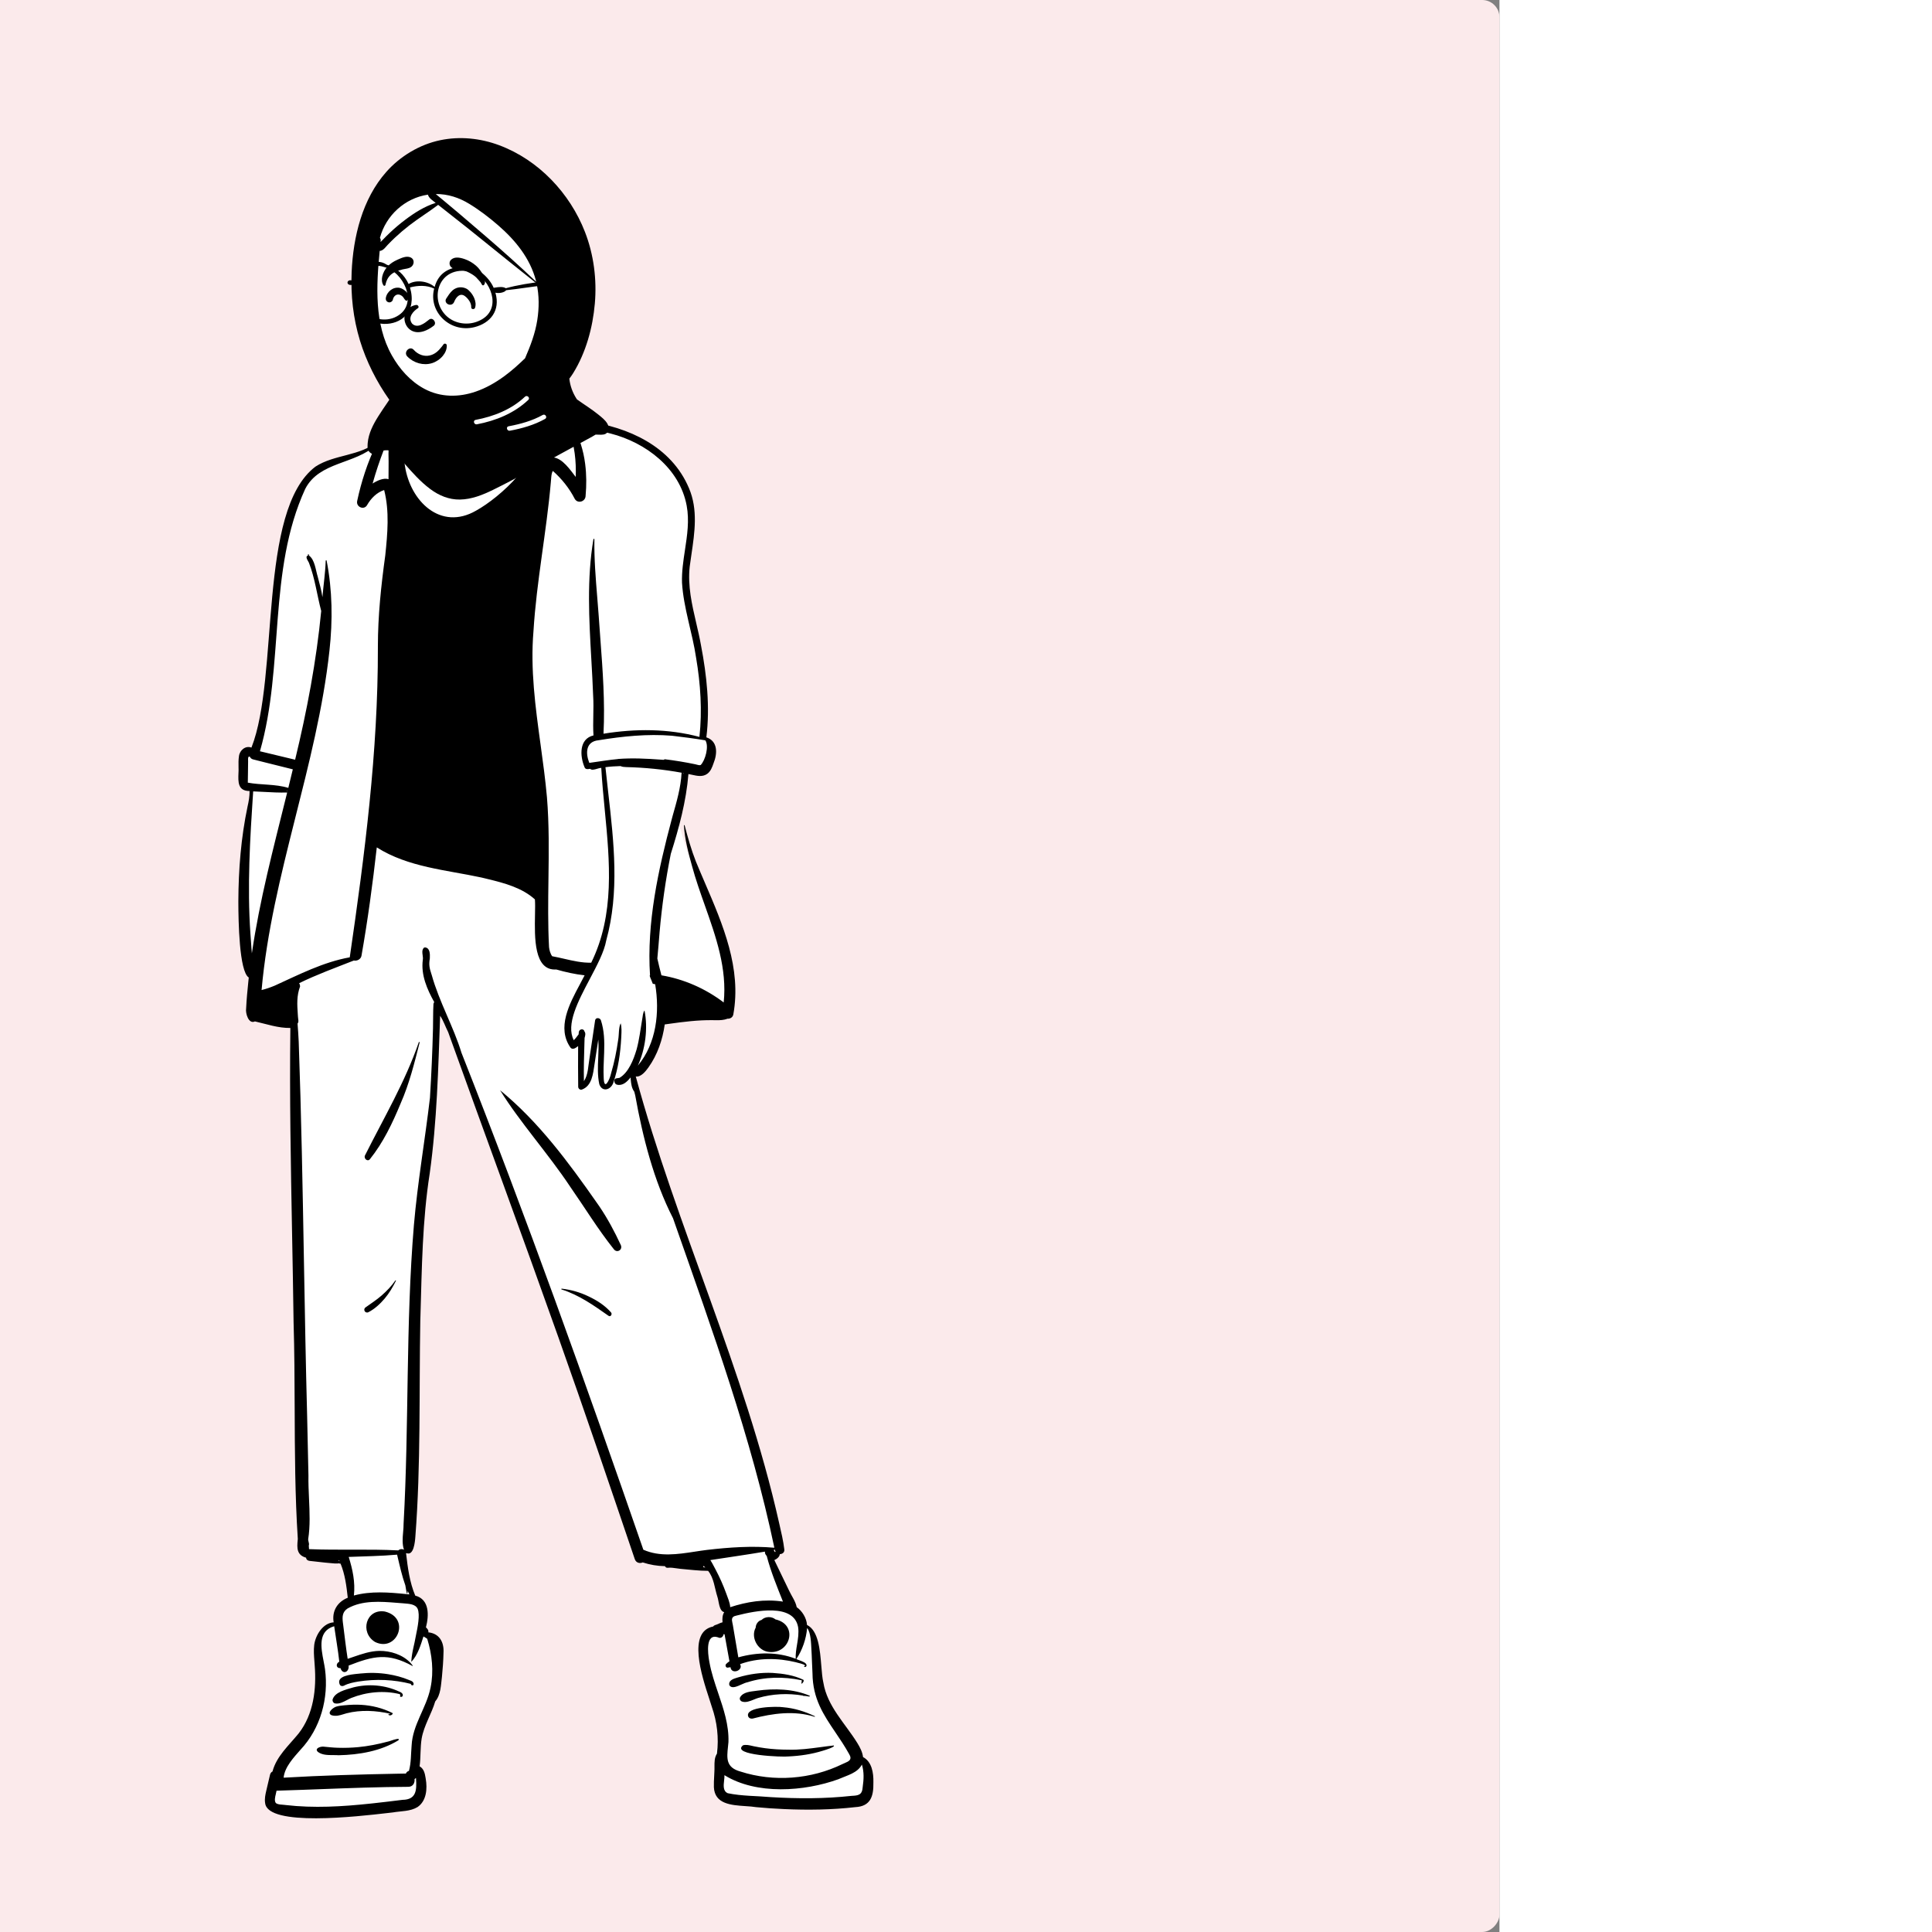<?xml version="1.0" standalone="no"?>
<svg viewBox="-1300 -200 3350 3350" style="width: 585px; height: 585px; justify-content: center; align-self: center; transform: scale(-1, 1);" xmlns="http://www.w3.org/2000/svg"><rect x="-1300" y="-200" width="3350" height="3350" fill="#808080" stroke="none"/><rect x="-1300" y="-200" width="100%" height="100%" fill="#fbeaeb" rx="30"></rect><g transform="rotate(1 347.28 1491.306)"><g transform="translate(-276 473)"><path d="M1038.92 1040.63C1065.26 1041.22 1053.96 794.992 1036.38 749.619C1033.91 740.424 1031.88 727.859 1032.29 716.576C1054.04 718.755 1051.7 703.837 1050.58 685.848C1050.95 671.565 1051.94 642.093 1030.12 653.569C964.714 522.358 1035.43 183.179 863.221 151.233C842.47 146.183 821.022 140.957 803.551 126.54C785.064 92.297 775.648 87.924 745.014 85.708C739.342 54.864 728.739 21.913 697.142 9.91C668.213 -1.449 634.544 -2.355 604.379 3.707C579.412 11.867 577.128 58.369 571.582 81.297C537.955 72.362 496.513 53.569 478.409 96.17C469.641 93.544 461.516 95.249 452.606 98.172C377.927 110.229 305.472 144.081 277.773 214.716C260.664 257.102 272.806 303.243 279.223 347.142C285.207 394.943 269.427 439.228 262.112 485.207C251.221 548.521 249.251 599.306 256.358 646.364C237.572 650.647 236.186 667.77 243.787 685.687C246.019 691.75 248.267 698.142 253.202 701.569C263.242 707.903 276.218 700.604 287.129 699.487C289.399 724.77 293.794 749.579 301.065 777.773C298.959 786.214 296.544 795.638 294.375 804.113L293.643 803.317C268.733 907.87 194.647 1009.43 217.673 1120.54C219.027 1124.25 221.596 1123.47 223.569 1123.41C234.999 1127.77 245.498 1125 257.025 1125.45C284.366 1125.47 310.78 1128.97 335.284 1132.03C339.763 1161.35 354.326 1209.35 380.296 1220.53C380.733 1220.68 388.431 1219.07 389.075 1219.02C319.939 1499.92 195.544 1759.67 146.132 2046.23C145.839 2049.73 151.518 2047.88 153.381 2048.3C153.126 2056.25 158.253 2058.17 165.433 2060.99C156.181 2080.37 147.847 2099.73 138.636 2119.16C134.366 2128.78 127.405 2138.28 126.137 2148.56C115.941 2155.09 109.073 2167.86 109.255 2179.77C81.759 2191.41 89.232 2248.93 82.959 2277.42C76.616 2319.86 46.445 2349.5 25.757 2384.3C21.541 2391.28 17.052 2400.44 16.853 2409.21C4.028 2415.23 -0.754 2428.39 0.095 2450.54C0.049 2476.46 7.345 2486.33 27.017 2486.96C80.45 2492.31 142.801 2490.13 196.544 2484.04C236.748 2478.92 272.374 2483.17 263.386 2434.76C261.536 2423.04 265.089 2407.27 258.167 2397.78C253.9 2369.55 256.383 2341.09 265.585 2313.2C271.179 2289.72 280.631 2241.21 276.715 2209.69C274.903 2195.12 245.207 2187.1 239.98 2186.39C241.643 2175.41 240.911 2156.24 235.019 2148.61C245.838 2147.1 248.558 2144.24 250.811 2132.19C256.196 2112.69 256.912 2091.52 270.247 2075.09C294.231 2075.4 318.134 2069.3 342.104 2068.56L343.297 2065.8C357.475 2065.62 371.573 2063.11 385.03 2058.19C388.014 2059.6 391.831 2060.82 393.508 2056.29L401.513 2031.21C494.698 1734.06 597.988 1436.2 698.701 1141.23C704.58 1126.89 711.65 1111.65 720.844 1098.87C723.958 1279.35 761.689 1459.63 764.929 1640.03C769.308 1764.12 768.181 1886.92 779.83 2011.46C782.829 2037.82 786.016 2036.94 789.942 2035.32C791.516 2035.57 795.218 2036.36 796.825 2036.7C794.199 2062.89 791.177 2105.41 779.968 2132.19C755.19 2136.03 759.628 2155.08 765.123 2170.87C759.212 2175.93 760.053 2187.72 761.807 2194.24C738.494 2194.27 733.411 2213.27 735.015 2225.26C737.233 2245.31 735.992 2276.52 749.345 2293.64C757.209 2315.48 770.009 2336.09 775.009 2359.62C778.151 2376.93 776.938 2402.15 779.968 2419.32C772.344 2422.85 775.574 2428.38 774.289 2439.08C767.689 2488.08 790.919 2479.75 831.993 2483.12C856.612 2488.57 1044.03 2499.41 1035.94 2466.81C1037.32 2453.54 1031.16 2447.71 1028.52 2434.64C1027.33 2431.17 1003.98 2391.02 990.054 2375.82C943.342 2331.85 945.382 2272.8 946.862 2204.79C944.115 2186.36 929.964 2168.71 911.907 2170.69C917.091 2151.01 907.481 2133.89 887.4 2128.2C889.406 2105.91 891.518 2075.62 898.861 2056.34L891.945 2049.28L901.203 2050.39L904.277 2042.64L907.629 2051.13C923.523 2051.13 941.456 2047.6 956.681 2045.94C959.113 2046.08 958.028 2042.77 958.427 2041.49C972.805 2038.51 974.379 2030.85 971.838 2012.61C975.187 1716.44 973.734 1423.05 969.156 1126.34C991.626 1127.34 1013.54 1119.13 1035.62 1113.66C1043.46 1118.59 1045.69 1101.02 1044.77 1097.23C1043.52 1077.6 1041.1 1058.45 1038.92 1040.63Z" transform="translate(98 -34.997)" fill="#FFFFFF" stroke="none"></path><path d="M592.652 11.67C592.466 7.555 592.224 2.181 589.466 0C585.424 1.168 585.806 9.577 584.647 13.222C582.787 20.377 580.808 27.538 578.434 34.538C574.232 33.438 570.017 32.23 565.816 31.025C534.863 22.153 504.613 13.482 485.064 49.828C476.302 47.937 468.569 50.255 460.254 52.746C459.637 52.931 459.016 53.117 458.391 53.302L457.208 53.65C384.183 64.843 309.929 99.619 280.608 172.918C265.499 210.11 272.034 249.505 278.411 287.947C279.564 294.902 280.713 301.825 281.727 308.699C286 342.154 279.034 374.708 272.07 407.253C269.315 420.13 266.559 433.006 264.501 445.936C255.435 497.97 250.56 552.803 258.062 605.328C237.938 612.236 239.254 633.952 246.365 650.472C248.855 657.286 251.521 664.38 257.684 668.66C265.735 674.198 275.038 671.967 283.949 669.829C285.783 669.389 287.601 668.953 289.387 668.59L290.245 668.421C294.957 715.796 308.135 761.337 323.228 806.269C332.958 850.925 340.257 896.266 345.035 941.72C346.634 956.917 347.885 972.113 349.72 987.237C347.854 997.074 345.373 1006.78 343.128 1016.55C304.222 1023.78 267.184 1040.88 235.999 1065.48C228.89 1006.96 247.419 951.502 265.83 896.389C273.403 873.721 280.956 851.112 286.697 828.374C292.695 805.367 298.601 781.299 299.626 757.429C299.657 756.713 298.57 756.567 298.397 757.263C293.136 778.734 287.62 799.768 279.869 820.501C275.095 832.737 270.047 845.062 264.961 857.478C234.996 930.631 203.741 1006.93 219.719 1086.72C220.825 1091.75 225.49 1094.16 229.97 1093.75C236.392 1096.18 243.159 1096.24 249.916 1096.03L255.997 1095.83C281.23 1095.1 306.376 1097.8 331.4 1100.88L338.904 1101.81C343.05 1128.25 352.478 1154.3 368.441 1175.84C373.383 1182.51 381.74 1192.75 390.679 1191.13C324.242 1454.05 210.69 1703.1 155.702 1969.43L155.316 1971.27C152.226 1986 148.953 2000.73 147.457 2015.72C146.945 2020.88 151.128 2023.63 155.362 2023.58C155.977 2028.46 160.663 2031.9 165.072 2033.77C156.651 2051.55 148.819 2069.6 140.352 2087.36C136.202 2096.67 129.492 2105.98 127.711 2116.1C118.483 2122.68 111.029 2135.07 110.394 2147.23C90.786 2157.3 88.645 2190.62 86.844 2218.64C86.129 2229.77 85.467 2240.06 83.788 2247.73C77.763 2288.97 47.134 2319.09 26.733 2353.45C22.346 2360.87 18.049 2369.44 17.291 2377.93C2.066 2386.28 -0.519 2405.67 0.077 2421.74L0.118 2422.72C0.076 2446.38 5.768 2463.68 32.24 2464.52C73.24 2468.5 114.555 2468.31 155.639 2465.75C171.838 2464.73 188.037 2463.42 204.164 2461.54C209.608 2460.53 215.939 2459.99 222.55 2459.44C247.3 2457.35 275.978 2454.94 276.764 2425.61C276.821 2419.28 276.385 2412.88 275.951 2406.51C275.772 2403.89 275.594 2401.27 275.45 2398.67C275.2 2395.98 275.164 2393.11 275.127 2390.18C275.027 2382.21 274.922 2373.83 270.458 2367.65C266.466 2340.11 269.206 2312.56 277.954 2286.18C279.031 2282.28 280.523 2277.43 282.226 2271.9C294.624 2231.63 318.15 2155.22 273.063 2147.03C271.259 2144.36 267.804 2144.47 265.188 2143.14C262.501 2141.89 259.605 2140.66 256.75 2140.01C257.283 2133.72 256.852 2127.62 253.561 2122.54C262.742 2120.38 262.325 2103.11 264.984 2095.41C269.601 2080.31 270.232 2063.1 280.249 2050.42C296.418 2050.18 311.972 2047.72 327.995 2046.14C330.097 2045.89 332.294 2045.52 334.529 2045.14C339.74 2044.27 345.158 2043.35 350.058 2043.89C352.427 2044.15 354.047 2042.82 354.836 2041C367.928 2040.58 380.938 2038.14 393.334 2033.83C398.204 2035.95 404.858 2034.58 406.97 2027.96C448.36 1898.71 489.627 1769.38 532.821 1640.73C592.416 1463.04 654.266 1286.13 714.547 1108.69C719.193 1099.16 722.28 1088.9 728.02 1079.96C732.894 1171.17 736.622 1262.91 750.88 1353.17C765.048 1434.15 767.345 1516.96 771.205 1599.04L771.636 1608.04C776.039 1732.62 774.96 1857.54 786.684 1981.74C787.512 1991.32 790.088 2015.8 802.473 2010.63C802.771 2010.68 803.068 2010.74 803.365 2010.8C800.86 2035.75 798.121 2061.11 788.704 2084.51C763.839 2091.47 765.421 2119.47 771.152 2139.86C768.723 2142.08 766.282 2145.08 767.174 2148.55C747.949 2150.95 740.015 2166.05 741.461 2184.37C741.994 2198.23 743.285 2212.09 744.864 2225.87C746.948 2240.07 747.284 2257.37 757.249 2268.48C764.081 2290.13 777.463 2309.71 781.887 2332.26C784.816 2348.21 783.863 2364.58 786.326 2380.59C779.011 2384.91 777.411 2393 776.318 2400.73L776.094 2402.35C773.395 2419.62 775.362 2440.71 791.083 2451.1C803.9 2458.66 819.518 2457.44 833.754 2459.67C836.379 2459.91 839.806 2460.25 843.904 2460.65C895.091 2465.67 1050.95 2480.95 1055.2 2439.89L1055.3 2439.21C1056.22 2432.21 1054.69 2425.29 1052.97 2418.53L1050.63 2409.25L1045.91 2390.7C1045.18 2387.85 1043.52 2386.02 1041.5 2385.07C1034.22 2359.07 1012.81 2340.84 995.927 2320.94L994.832 2319.64C968.575 2287.14 962.597 2243.24 965.142 2202.49C965.254 2199.97 965.401 2197.46 965.549 2194.95C966.1 2185.57 966.648 2176.23 965.346 2166.84C962.77 2149.59 949.344 2129.12 930.959 2128.37C933.934 2108.75 923.989 2093.1 905.768 2086.14C907.627 2066 909.805 2045.43 917.312 2026.56C917.546 2027.14 919.707 2027.02 918.912 2026.21C924.541 2026.88 930.454 2026.13 936.271 2025.4C938.962 2025.05 941.633 2024.71 944.246 2024.52C953.114 2023.43 961.973 2022.3 970.831 2021.1C973.954 2020.7 976.587 2018.87 976.819 2015.44C992.983 2010.64 992.481 1998.46 990.811 1984.45L990.598 1982.69C994.153 1907.61 993.121 1831.98 992.089 1756.35C991.407 1706.3 990.724 1656.26 991.371 1606.38C991.144 1555.3 991.215 1504.22 991.286 1453.12L991.286 1452.92C991.452 1334.12 991.617 1215.32 988.055 1096.59C1009.09 1096.55 1029.04 1089.16 1049.28 1084.14C1060.32 1089.35 1065.73 1069.68 1064.14 1061.48C1063.13 1045.67 1061.32 1029.9 1059.41 1014.17L1058.63 1007.88C1075.19 997.312 1074.84 908.016 1074.44 879.152L1074.38 875.117C1073.18 820.202 1067.83 765.024 1055.57 711.455C1053.36 702.605 1051.64 693.73 1051.6 684.563C1072.12 684.23 1071.18 668.346 1070.28 652.948C1070.2 651.734 1070.13 650.524 1070.07 649.324L1070.02 648.321C1070 646.507 1070 644.669 1070 642.819C1070.01 636.485 1070.01 630.014 1068.93 623.88C1067.57 613.575 1057.2 605.131 1047.03 609.348C996.22 486.649 1029.53 198.233 927.528 124.147C894.193 103.239 849.82 107.602 818.949 82.215C808.419 60.341 793.688 41.654 767.707 41.353C765.482 40.978 755.877 40.427 750.832 38.391C748.616 31.302 749.332 23.626 747.51 16.557C741.462 20.063 744.195 49.824 746.177 56.994C749.225 67.527 755.04 89.487 767.543 90.805C773.333 90.185 770.748 82.031 768.918 78.755L768.763 78.486L768.836 78.475C772.036 77.972 774.945 77.516 778.217 77.593C774.493 82.354 774.653 89.522 774.793 95.763L774.793 95.766C774.828 97.326 774.861 98.826 774.832 100.216C774.658 108.547 773.766 116.992 772.433 125.208C764.505 187.067 712.388 239.687 650.447 205.333C607.914 182.748 534.448 118.236 540.807 65.544C550.763 61.846 560.677 58.054 570.591 54.221C569.176 57.369 568.059 60.599 568.151 63.954C568.337 71.174 576.466 74.072 581.583 69.595C586.308 65.461 587.651 58.086 589.169 52.186L589.424 51.185C592.438 39.161 593.86 26.719 592.808 14.334L592.785 14.066C592.728 13.351 592.691 12.539 592.652 11.67ZM486.807 69.564C494.582 46.734 505.684 23.844 533.714 33.916C547.656 36.881 561.613 39.878 575.574 42.785C574.923 44.543 574.297 46.265 573.523 47.979C568.479 48.623 563.435 49.267 558.391 49.942C551.706 47.345 545.052 48.831 539.557 52.518C538.234 52.781 536.768 52.93 535.273 53.082C529.589 53.661 523.472 54.284 523.133 61.347C522.322 68.463 522.619 75.578 523.788 82.62C521.788 93.534 521.411 105.08 521.594 115.59C504.307 112.211 490.344 131.269 480.191 145.127C479.302 146.341 478.442 147.515 477.611 148.63L476.667 149.888C475.14 122.684 477.641 94.846 486.807 69.564ZM752.359 44.115C753.99 49.678 755.95 55.085 758.387 60.34C760.932 59.63 764.442 60.199 766.313 61.815L767.108 61.67C769.297 61.251 771.924 60.611 772.608 60.537C800.716 56.618 800.629 91.664 800.577 112.984C800.573 114.538 800.569 116.02 800.577 117.407C800.761 127.649 800.966 137.901 801.274 148.143C809.903 145.182 821.444 150.505 828.987 155.217C823.081 135.408 816.14 115.922 808.399 96.778L806.638 92.301C800.616 77.1 793.874 61.791 781.128 51.209C771.277 48.614 761.734 48.142 752.359 44.115ZM478.954 61.545C472.902 61.219 466.679 63.209 460.602 65.151C457.166 66.249 453.777 67.333 450.493 67.974C438.436 70.322 426.44 72.181 414.651 75.787C354.298 92.399 296.072 137.767 285.139 203.133C280.816 228.951 285.137 254.386 289.463 279.855C292.658 298.666 295.856 317.493 295.578 336.506C293.615 380.849 279.053 423.468 273.379 467.365C266.553 512.252 264.204 559.236 270.058 604.342C324.197 588.92 380.737 587.954 436.253 595.918C432.554 541.308 435.687 486.484 438.811 431.81C439.597 418.038 440.384 404.276 441.06 390.53C441.626 380.269 442.286 369.997 442.947 359.718C445.11 326.046 447.279 292.3 446.156 258.622C446.125 257.646 447.704 257.407 447.856 258.383C460.607 327.14 457.865 396.694 455.126 466.168C454.289 487.413 453.452 508.65 453.058 529.855C452.528 541.195 452.954 552.589 453.38 563.969C453.813 575.544 454.246 587.104 453.671 598.577C478.911 604.033 477.998 633.587 470.28 653.067C468.941 657.656 464.463 656.974 460.749 656.408L460.509 656.372C457.853 659.175 452.797 657.764 448.064 656.445C445.54 655.74 443.109 655.062 441.183 655.063C440.26 678.987 438.341 703.258 436.411 727.657C429.276 817.882 422.001 909.862 464.477 992.547C480.351 992.635 495.807 988.792 511.212 984.962C517.701 983.348 524.182 981.737 530.681 980.423L531.877 980.184L531.908 980.174C535.13 975.96 536.707 969.187 537.138 964.229C538.53 924.914 537.311 885.557 536.091 846.189C534.626 798.896 533.161 751.6 536.224 704.361C538.4 673.923 542.029 643.545 545.658 613.167C553.485 547.652 561.311 482.14 554.566 416.052C547.741 329.597 529.003 244.709 519.971 158.513L519.513 154.054C518.95 148.739 518.738 142.868 516.119 138.815C500.883 152.757 488.097 169.335 478.944 187.988C473.876 196.998 460.299 192.988 460.09 182.816C458.138 164.653 457.849 146.422 459.827 128.255L460.007 126.652C462.458 103.911 469.301 82.206 478.954 61.545ZM856.269 184.987C848.528 151.613 837.353 119.184 822.128 88.541C858.173 121.576 920.613 115.147 945.967 162.468C1013.64 303.475 987.229 468.281 1032.4 615.955C1012.15 621.18 991.881 626.325 971.682 631.671C949.698 547.234 931.847 461.461 921.936 374.586C928.786 346.757 931.772 317.532 941.806 290.532C942.107 289.84 942.57 289.002 943.075 288.088C945.169 284.3 947.981 279.213 942.944 277.87C943.036 277.434 943.139 277.008 943.242 276.571C943.456 275.657 942.103 275.273 941.847 276.187L941.233 278.316C931.5 285.663 930.272 303.756 926.949 315.025C924.233 326.545 920.87 338.718 919.414 350.737C917.276 329.694 913.667 308.812 912.658 287.655C912.596 286.782 911.203 286.45 911.048 287.437C901.864 338.944 902.174 391.552 908.824 443.36C933.98 642.556 1015.39 830.054 1036.8 1029.98C1029.04 1028.24 1021.48 1025.71 1014.08 1022.81C971.471 1004.35 929.156 983.351 882.936 975.905C854.023 799.562 827.626 620.261 824.8 440.149L824.754 437.323C823.789 384.582 817.336 332.315 809.229 280.269C804.656 242.913 800.368 203.816 809.168 166.82C822.085 170.765 832.289 180.854 839.137 192.309L839.303 192.587C844.871 201.614 858.654 195.291 856.269 184.987ZM317.568 601.505C360.136 597.295 403.058 600.95 445.265 607.136C467.185 608.986 468.315 628.794 461.76 646.057C445.157 644.143 428.543 641.497 411.871 640.271L411.688 640.126C386.977 638.709 362.101 640.368 337.444 642.631L333.336 643.013C332.373 643.107 331.594 642.671 331.06 641.996C313.183 644.516 295.394 647.743 277.778 651.749C277.2 651.88 276.509 652.088 275.759 652.314C273.462 653.007 270.613 653.867 268.766 653.162C260.596 645.351 253.336 620.659 259.897 610.512C278.768 606.93 298.314 604.13 317.568 601.505ZM1050.25 624.877C1050.94 624.846 1051.57 624.846 1051.94 624.96C1052.18 625.035 1052.23 625.02 1052.24 625.036C1052.25 625.041 1052.24 625.047 1052.24 625.06C1052.24 625.119 1052.23 625.296 1052.56 625.885C1053.35 627.267 1053.29 629.487 1053.25 631.356L1053.25 631.363C1053.23 631.936 1053.22 632.476 1053.23 632.948C1053.44 645.296 1054.11 657.684 1054.39 670.01C1031.55 674.686 1006.75 673.038 984.344 680.304C981.515 669.636 978.715 658.958 975.957 648.28C992.382 643.974 1008.79 639.546 1025.18 635.099L1044.85 629.759C1047.21 629.126 1049.24 627.204 1050.25 624.877ZM397.835 654.471C401.793 654.304 404.787 653.951 407.657 652.559C416.421 652.693 425.204 652.97 433.914 654.003C432.654 668.931 431.21 683.924 429.762 698.958C421.53 784.432 413.172 871.209 437.801 954.548C441.57 973.84 454.362 997.046 467.478 1020.84C488.576 1059.12 510.515 1098.92 497.09 1126.4C493.83 1123.41 491.267 1119.87 488.509 1116.4C488.386 1115.15 488.273 1113.88 488.119 1112.63C487.412 1106.65 479.087 1105.99 478.215 1111.71C475.981 1114.47 477.034 1118.73 478.007 1121.92L478.246 1122.7C478.383 1125.55 478.522 1128.41 478.661 1131.26C479.741 1153.43 480.819 1175.58 480.738 1197.79C472.835 1186.31 472.943 1171.29 470.341 1157.98C466.774 1136.19 463.207 1114.4 459.474 1092.63C458.541 1087.18 450.851 1088.05 449.437 1092.63C443.88 1110.52 443.777 1129.26 444.741 1147.82L444.843 1149.77C445.002 1152.69 445.181 1155.62 445.36 1158.55C446.012 1169.21 446.664 1179.87 446.352 1190.56C446.472 1217.37 436.06 1196.03 433.402 1185.08L433.249 1184.42C427.367 1165.75 423.18 1146.54 420.083 1127.21C418.236 1118.16 419.223 1105.95 415.255 1098.47C413.487 1105.42 414.004 1112.93 414.502 1120.17C414.555 1120.94 414.607 1121.71 414.657 1122.47L414.752 1124C416.546 1150.12 420.868 1176.46 429.74 1201.12L429.873 1201.49C434.359 1213.66 449.326 1217.98 454.143 1203.47C457.114 1188.45 456.166 1173.06 455.219 1157.67C454.566 1147.08 453.913 1136.48 454.542 1126.01C456.962 1140.31 459.423 1154.61 461.873 1168.9C464.61 1184.91 466.795 1206.12 484.47 1212.23C487.586 1213.3 490.816 1210.46 490.816 1207.32C490.79 1183.77 490.162 1160.32 489.709 1136.75C489.901 1136.89 490.099 1137.03 490.3 1137.18C493.929 1139.82 498.958 1143.48 502.75 1139.45C526.63 1104.56 503.704 1063.54 484.699 1029.53C481.744 1024.24 478.883 1019.12 476.309 1014.22C492.742 1012.1 509.248 1008.16 525.306 1003.24C564.11 1005.16 561.971 947.59 560.485 907.596C560.094 897.072 559.748 887.765 560.205 881.079C581.923 860.748 611.874 852.065 640.428 844.606L652.007 841.596C713.185 827.231 778.874 821.623 832.749 786.16C840.982 848.951 850.507 911.524 862.594 973.703C863.733 979.54 870.509 982.916 875.923 981.576C908.008 993.61 940.458 1004.67 971.538 1019.28C970.494 1020.82 970.031 1022.7 969.877 1024.7C976.362 1041.13 975.584 1056.47 974.74 1073.08L974.678 1074.3L974.512 1077.68C974.512 1078.76 974.359 1079.89 974.206 1081.03C973.817 1083.92 973.421 1086.87 975.455 1089.14C974.769 1099.73 974.286 1110.33 973.978 1120.95C971.654 1248.32 971.611 1375.72 971.568 1503.11C971.538 1591.82 971.508 1680.52 970.708 1769.22C970.472 1803.8 970.298 1838.37 970.237 1872.95C970.705 1886.12 970.331 1899.54 969.956 1912.98C969.292 1936.83 968.625 1960.78 972.646 1983.63C972.673 1985.06 972.32 1986.52 971.969 1987.97C971.426 1990.22 970.888 1992.45 971.764 1994.53C971.672 1996.2 971.497 1998.38 971.446 2000.7C919.917 2003.77 868.297 2002.02 816.755 2005.59C814.101 2003.18 809.804 2002.74 806.78 2004.73C810.01 1994.85 808.918 1984.49 807.829 1974.16C807.3 1969.15 806.773 1964.15 806.74 1959.21C794.096 1787.01 797.227 1613.84 779.816 1441.99C772.169 1368.21 758.094 1295.51 748.166 1222.05C744.995 1181.94 742.494 1141.78 740.774 1101.58C740.168 1087.6 740.302 1073.5 739.246 1059.55C739.154 1058.27 738.61 1057.09 737.821 1056.14C749.901 1033.5 760.236 1008.75 756.377 982.501C755.861 979.829 756.198 977.058 756.531 974.32C757.054 970.025 757.566 965.813 754.759 962.204C753.886 961.113 752.236 960.874 750.975 961.186C743.542 962.996 743.692 972.899 744.12 979.43L744.208 980.704C746.282 991.138 744.956 997.197 742.13 1006.54L741.377 1009C729.355 1055.59 705.053 1099.42 692.115 1144.86C584.764 1431.19 486.813 1721.09 391.858 2011.85C363.459 2024.96 332.665 2020.8 302.539 2016.72C295.486 2015.76 288.47 2014.81 281.53 2014.09C242.735 2010.23 203.535 2008.24 164.661 2012.35C201.658 1820.04 265.233 1634.81 326.618 1449.47L330.373 1438.12C362.663 1372.3 380.398 1296.92 392.188 1224.01C392.709 1221.85 393.211 1219.69 393.724 1217.54C398.08 1211.36 398.9 1204.14 399.488 1196.63L399.794 1192.66C405.914 1200.26 414.014 1207.47 423.559 1204.76L423.794 1204.69C427.116 1203.68 428.622 1199.67 427.814 1196.43C426.833 1193.88 424.29 1193.66 421.838 1193.45C420.795 1193.36 419.768 1193.27 418.885 1193.01C403.21 1184.23 394.166 1162.31 388.761 1145.31L388.238 1143.65C383.417 1127.05 381.165 1109.86 377.956 1092.91C376.787 1087.95 376.569 1080.31 373.517 1076.99C367.894 1108.23 373.132 1143.8 386.773 1172.4C353.903 1134.53 346.967 1080.22 354.262 1031.79C355.699 1031.58 357.208 1031.26 358.435 1030.81C359.134 1028.68 359.939 1026.6 360.769 1024.52L362.269 1020.79L362.526 1020.13C362.927 1019.02 363.213 1017.87 363.612 1016.75C363.387 1016.63 363.151 1016.51 362.905 1016.42C367.298 924.935 345.487 833.539 320.499 746.076L318.965 740.727C311.57 716.316 303.799 691.512 302.056 665.907C333.63 659.541 365.681 655.807 397.835 654.471ZM299.422 666.447L298.806 666.582C299.011 667.143 299.195 667.704 299.37 668.275C299.381 667.663 299.39 667.06 299.422 666.447ZM987.983 685.394L985.656 685.279L985.8 685.788C986.278 685.691 986.766 685.604 987.253 685.519L987.983 685.394ZM1026.64 686.539C1032.89 686.09 1039.15 685.642 1045.4 685.31C1052.23 767.269 1058.7 849.445 1054.46 931.728C1054.12 940.336 1053.61 948.927 1053.07 957.514L1052.52 966.099C1037.58 874.542 1012.24 785.22 988.445 695.738L986.466 688.281C999.864 688.457 1013.26 687.497 1026.64 686.539ZM764.354 1125.72C764.068 1124.79 765.426 1124.38 765.793 1125.2L765.831 1125.3C790.694 1193.66 829.025 1255.79 862.564 1319.89C865.158 1325.14 858.247 1331.46 854.116 1326.5C830.442 1298.03 813.843 1264.56 799.122 1230.67C783.598 1197.09 774.075 1161.31 764.354 1125.72ZM507.856 1380.05C544.353 1322.84 593.255 1266.65 626.375 1210.86C560.659 1266.51 509.765 1337.99 461.747 1409.32L457.299 1415.94C443.511 1437.24 432.058 1459.58 421.785 1482.82C418.084 1491.22 428.501 1497.38 433.904 1490C460.914 1454.98 483.209 1416.73 507.856 1380.05ZM812.696 1538.18C812.347 1537.5 813.27 1536.98 813.69 1537.59C820.375 1547.03 829.223 1555.82 838.009 1563.23C846.908 1570.75 856.618 1576.69 866.142 1583.29C871.279 1586.84 866.87 1594.41 861.293 1591.69C850.445 1586.41 840.706 1577.67 832.739 1568.58C824.527 1559.2 818.447 1549.17 812.696 1538.18ZM525.716 1558.18C526.608 1557.89 526.239 1556.63 525.326 1556.78C509.402 1558.91 493.925 1563.55 479.497 1570.84L478.647 1571.26C464.225 1578.47 451.27 1587.04 440.691 1599.46C438.18 1602.42 441.532 1607.89 445.121 1605.27C470.414 1586.8 495.707 1568.19 525.716 1558.18ZM818.96 2012.94L818.117 2016.77C814.482 2033.4 811.031 2050.18 805.621 2066.33L805.547 2066.66C805.367 2067.55 805.137 2069.14 804.876 2070.95C803.94 2077.43 802.601 2086.71 801.684 2076.29C800.782 2078.3 799.818 2080.28 798.793 2082.23L804.387 2081.56C834.318 2078 865.664 2074.92 895.085 2082.47C892.109 2059.35 896.489 2037.27 902.887 2015.41C874.848 2014.76 847.059 2014.97 818.96 2012.94ZM163.78 2015.75C163.449 2016.99 163.196 2018.34 162.6 2019.46C163.072 2019.54 163.554 2019.64 164.036 2019.74C164.62 2018.56 165.235 2017.41 165.902 2016.27C165.194 2016.11 164.487 2015.94 163.78 2015.75ZM178.164 2026.39C180.029 2024.25 181.587 2021.99 181.106 2018.81C212.723 2023.6 244.394 2027.51 276.066 2031.84C273.133 2036.47 270.745 2041.51 268.263 2046.34L267.395 2048.04C260.487 2061.61 254.498 2075.66 249.542 2090.08C246.998 2097.68 243.334 2106.03 242.992 2114.09C214.36 2105.28 183.785 2100.59 151.425 2105.97C161.372 2079.56 171.461 2053.93 178.164 2026.39ZM919.835 2020.47L919.222 2021.91L918.922 2022.62C919.394 2022.34 919.918 2022.07 920.48 2021.83C920.224 2021.41 920.009 2020.97 919.835 2020.47ZM285.006 2044.65C285.959 2043.62 286.964 2042.64 287.989 2041.67C288.206 2042.39 288.74 2042.96 288.789 2043.72C287.591 2044 286.298 2044.32 285.006 2044.65ZM820.193 2096.49C849.106 2093.66 880.364 2090.6 906.342 2104.7C915.662 2110.59 916.073 2119.05 914.944 2129.31L914.477 2133.49C912.325 2153.01 910.495 2172.59 907.778 2192.05C904.541 2191.04 901.307 2189.99 898.067 2188.93C883.215 2184.09 868.256 2179.22 852.527 2179.22C833.198 2179.46 812.596 2186.28 799.182 2200.77C799.041 2200.98 798.657 2201.44 798.178 2202.01C796.745 2203.72 794.467 2206.44 795.358 2206.57C837.805 2182.27 862.803 2187.68 906.374 2203.8C905.087 2215.11 917 2219.95 920.552 2207.97C928.467 2208.13 928.867 2199.87 922.387 2196.74C924.263 2176.12 927.653 2155.65 930.159 2135.11C958.871 2142.9 953.755 2171.87 949.513 2195.88C948.683 2200.58 947.886 2205.09 947.383 2209.22C941.542 2259.59 956.877 2311.85 992.331 2348.24C1003.89 2361.01 1020.29 2377.53 1022.42 2396.16C956.326 2393.43 890.169 2392.83 824.031 2392.71L810.347 2392.7C809.412 2390.48 807.331 2388.72 804.944 2388.19C800.749 2373.99 801.093 2359.01 799.551 2344.4C797.244 2308.24 772.971 2279.94 765.175 2245.34L764.948 2244.36C758.638 2216.36 761.306 2187.14 769.276 2159.69C771.316 2158.18 773.479 2156.81 775.695 2155.55C780.89 2170.82 785.888 2186.83 797.009 2198.74C797.286 2198.74 797.583 2198.52 797.562 2198.21C796.805 2188.82 794.766 2179.8 792.566 2170.72L791.298 2165.53C790.726 2162.48 789.897 2158.81 788.987 2154.78C785.455 2139.12 780.702 2118.04 784.971 2107.42C788.68 2099.08 799.94 2098.54 808.02 2097.67L809.353 2097.52C812.918 2097.21 816.537 2096.85 820.193 2096.49ZM841.946 2111.15C874.641 2105.3 886.518 2146.87 859.684 2163.73C821.776 2182.79 796.518 2122.87 841.946 2111.15ZM232.851 2128.96L231.031 2128.53C200.534 2121.34 132.919 2108.44 125.917 2150.55C124.553 2160.73 126.406 2170.76 128.256 2180.79C129.778 2189.03 131.297 2197.26 131.024 2205.55C162.648 2192.66 197.618 2192.79 230.473 2201.31C233.384 2182.25 236.163 2163.17 239.136 2144.12L239.616 2141.84C240.939 2135.42 241.389 2130.39 232.851 2128.96ZM189.175 2137.23C182.656 2131 171.574 2130.92 164.928 2136.63C123.721 2146.74 141.19 2200.54 180.266 2192.29C197.571 2188.3 208.502 2166.24 199.438 2150.27C199.342 2144.83 195.136 2138.49 189.175 2137.23ZM110.333 2152.61C103.771 2160.02 103.895 2181.7 103.598 2187.71C102.89 2202.23 103.002 2216.77 102.375 2231.28C102.71 2275.52 84.346 2303.7 64.258 2334.53C56.598 2346.29 48.687 2358.43 41.467 2372C35.358 2382.18 42.059 2384.9 49.418 2387.89C50.675 2388.4 51.95 2388.91 53.185 2389.48C107.996 2415.04 172.83 2418.94 230.092 2399.38C255.565 2391.96 253.572 2375.9 251.083 2355.85C250.76 2353.25 250.428 2350.57 250.147 2347.84C248.684 2318.35 257.527 2290.63 266.379 2262.89C272.086 2245 277.798 2227.09 280.752 2208.7L281.025 2207.05C283.279 2192.98 286.859 2158.47 265.177 2165.94C260.41 2168.88 255.93 2165.2 255.366 2160.69C254.799 2160.78 254.215 2160.83 253.654 2160.84C251.121 2176.53 248.496 2192.19 245.974 2207.88C248.097 2209.23 250.086 2210.75 251.849 2212.5C253.992 2214.63 252.495 2219.09 249.265 2218.82C247.606 2218.68 245.964 2218.43 244.334 2218.12C243.041 2231.75 221.432 2224.1 227.674 2213.17C196.602 2202.42 162.371 2203.27 130.818 2211.52L130.687 2211.58C130.162 2211.79 128.938 2212.11 127.396 2212.53C121.766 2214.03 111.895 2216.67 116.331 2218.82C118.686 2219.11 113.324 2222.2 112.383 2217.42C112.163 2213.07 119.284 2210.33 124.809 2208.2C126.902 2207.4 128.766 2206.68 129.915 2206C119.365 2190.87 112.157 2171.26 110.333 2152.61ZM886.757 2217.94C870.599 2216.48 854.113 2217.03 838.132 2219.93C825.861 2222.13 813.724 2225.51 802.279 2230.51C799.818 2231.55 796.63 2232.41 795.03 2234.77C793.687 2236.76 793.687 2240.51 796.824 2239.93C798.085 2239.69 799.418 2238.49 798.772 2237.47C828.493 2229.25 859.596 2227.51 890.04 2231.76C898.663 2233.07 907.203 2234.5 915.016 2238.47C917.343 2239.65 920.943 2239.3 922.183 2236.57C929.075 2221.33 902.384 2219.21 890.911 2218.3C890.076 2218.24 889.321 2218.18 888.666 2218.12L886.757 2217.94ZM171.407 2229.34C191.32 2228.01 211.399 2230.55 230.622 2235.81L234.237 2236.81C239.491 2238.29 246.297 2240.61 247.061 2246.3C247.358 2248.56 246.795 2250.12 244.959 2251.52C240.624 2254.78 232.987 2251.51 225.881 2248.46C222.022 2246.81 218.321 2245.23 215.392 2244.79C185.185 2235.7 152.76 2235.83 122.161 2242.79L121.119 2243.03L121.857 2248.29C122.583 2250.81 115.856 2244.87 118.412 2242.17C134.565 2233.93 153.413 2230.82 171.407 2229.34ZM898.991 2241.76C872.422 2235.57 843.969 2238.43 819.36 2250.42C809.182 2254.26 813.77 2262.08 818.181 2258.98C818.56 2258.6 818.068 2257.9 817.596 2258.21C817.791 2257.12 817.976 2256.04 818.16 2254.95C845.797 2247.55 876.049 2249.95 902.775 2260.02C905.324 2261.01 907.875 2262.3 910.449 2263.6C917.047 2266.94 923.79 2270.36 931.01 2268.97C933.973 2268.4 935.952 2264.6 935.039 2261.79C930.822 2249.3 911.868 2245.39 900.096 2242.08L898.991 2241.76ZM107.995 2269.96C136.204 2257.45 168.887 2256.07 199.14 2259.69L201.295 2259.96C210.733 2261.07 223.042 2261.58 228.443 2270.39C230.309 2273.44 228.381 2276.94 225.367 2278.04C218.867 2280.42 211.532 2277.57 204.72 2274.92C202.228 2273.95 199.806 2273.01 197.521 2272.36C172.299 2265.44 145.361 2264.71 119.714 2269.49C119.828 2270.1 118.147 2270.15 116.669 2270.2C115.829 2270.22 115.056 2270.24 114.721 2270.37C114.413 2270.35 113.644 2270.52 112.721 2270.72C110.168 2271.27 106.433 2272.08 107.995 2269.96ZM913.624 2272.41C904.414 2271.72 895.154 2271.47 885.95 2272.17C867.126 2273.61 848.631 2278.49 831.858 2287.31C831.365 2287.57 831.171 2288.32 831.478 2288.78C833.252 2291.5 836.687 2292.28 839.188 2290.09C839.393 2289.92 839.116 2289.55 838.901 2289.71L835.415 2288.59C860.163 2282.52 886.419 2280.51 911.397 2286.44C913.06 2286.87 914.685 2287.34 916.288 2287.81C923.322 2289.85 929.935 2291.78 937.5 2289.32C946.151 2285.13 934.755 2276.43 929.698 2274.79L928.959 2274.56C925.001 2273.35 920.749 2272.97 916.62 2272.65L913.624 2272.41ZM154.143 2289.13C164.386 2287.27 220.764 2286.66 215.145 2304C213.781 2307.29 210.665 2308.38 207.384 2307.87C172.49 2299.36 134.851 2294.91 100.07 2306.64C99.506 2306.84 99.117 2305.91 99.67 2305.66C116.771 2297.07 135.069 2291.07 154.143 2289.13ZM835.444 2335.31C828.784 2333.22 819.105 2330.19 822.107 2334.69C853.13 2353.07 890.753 2358.8 926.284 2358.92C929.305 2358.63 932.509 2358.57 935.768 2358.51C945.13 2358.34 954.947 2358.16 962.188 2352.53C968.465 2346.47 958.28 2343.31 953.197 2343.49L952.889 2343.5C944.333 2344.38 935.816 2345.66 927.206 2345.95C915.58 2346.53 903.851 2346.34 892.245 2345.46C874.935 2344.14 857.784 2340.99 840.931 2336.82C840.187 2336.8 838.046 2336.13 835.444 2335.31ZM206.133 2355.96C207.321 2355.69 208.491 2355.4 209.651 2355.11C214.716 2353.85 219.581 2352.65 224.854 2353.84C247.656 2371 154.488 2375.84 146.555 2374.62C126.361 2374.03 106.158 2371.46 86.722 2365.74L85.228 2365.3C82.665 2364.58 64.157 2359.35 67.755 2356.98C75.436 2357.67 83.07 2358.56 90.696 2359.46C109.17 2361.62 127.6 2363.79 146.555 2362.9C159.914 2362.62 173.325 2361.67 186.54 2359.65C193.112 2358.65 199.653 2357.42 206.133 2355.96ZM18.768 2429.81C16.652 2416.59 15.729 2404.12 19.475 2390.92C27.29 2405.44 45.378 2409.19 59.526 2415.15L60.485 2415.56C120.298 2436.05 203.253 2440.55 258.103 2405.13C257.996 2407.84 258.412 2411 258.844 2414.29C260.004 2423.12 261.274 2432.78 252.782 2436.55C228.358 2442.07 202.783 2441.97 177.897 2444.66C131.464 2448.25 84.708 2449.15 38.288 2444.86C26.397 2444.54 19.826 2443.65 18.768 2429.81ZM792.98 2400.61L792.888 2402.41C791.958 2421.74 793.006 2438.3 816.92 2438.17C833.376 2439.93 849.834 2441.65 866.317 2443.14L872.499 2443.69C921.419 2448.06 970.926 2450.2 1019.75 2443.63L1021.79 2443.36C1025.87 2442.77 1033.42 2442.89 1036.65 2439.87C1039.53 2435.99 1037.82 2429.51 1036.35 2423.93C1035.83 2421.96 1035.34 2420.1 1035.09 2418.51C1009.41 2418.21 983.716 2417.69 958.016 2417.17C907.481 2416.15 856.925 2415.13 806.39 2415.78C798.372 2415.82 794.753 2408.95 795.491 2402.7C794.589 2402.09 793.738 2401.38 792.98 2400.61Z" transform="translate(86 5)" fill="#000000" fill-rule="evenodd" stroke="none"></path></g><g transform="translate(225 0)"><g><g><path d="M171.204 0.076C321.717 4.841 330.795 76.332 330.795 196.227C330.795 316.122 252.716 391.673 223.966 404.866C195.216 418.058 119.512 474.723 51.195 448.61C-17.123 422.497 2.661 312.174 2.661 264.772C2.661 217.369 20.692 -4.69 171.204 0.076Z" transform="translate(89.078 105.098)" fill="#FFFFFF" stroke="none"></path><path d="M283.393 3.027C319.252 9.867 353.303 29.547 377.893 56.417C420.313 102.777 437.152 167.737 440.933 229.117C443.393 269.167 439.643 309.247 428.612 347.896C418.112 384.627 401.032 419.777 379.502 451.476C380.702 453.277 381.942 455.047 383.202 456.816C388.563 464.316 393.893 471.887 398.952 479.598C408.212 493.697 416.433 508.896 418.252 525.697C418.553 528.417 418.672 531.178 418.612 533.976C418.442 541.857 408.862 548.997 401.592 543.747C392.532 537.207 382.452 538.197 372.292 541.587C367.002 548.287 361.612 554.896 356.112 561.428C342.353 577.747 328.172 594.396 311.212 607.507C296.332 619.017 279.103 626.587 260.042 626.617C239.723 626.646 220.303 619.207 202.162 610.697C163.013 592.348 124.813 571.617 86.452 551.687C67.192 541.687 47.952 531.637 28.782 521.476C26.885 520.471 24.927 519.391 23.026 518.196C22.485 518.19 21.944 518.178 21.402 518.178C20.117 518.178 18.767 518.258 17.392 518.339C11.992 518.658 6.205 519 2.481 514.625C-1.397 510.069 -0.237 503.574 2.604 498.797C6.071 492.965 12.018 488.153 17.139 483.832C22.564 479.255 28.274 475.016 34.043 470.884C40.7 466.115 47.519 461.495 54.093 456.572C54.453 456.023 54.817 455.475 55.162 454.917C61.582 444.497 65.662 432.517 66.732 420.297C64.332 417.287 62.042 414.178 59.952 410.937C37.152 375.537 24.622 332.566 20.263 290.957C15.882 249.157 20.662 205.867 35.242 166.377C60.252 98.598 113.662 40.107 181.353 13.507C213.702 0.797 249.152 -3.513 283.393 3.027ZM234.853 114.307C217.382 125.396 200.842 138.537 185.452 152.348C156.272 178.537 131.002 210.547 121.712 249.348C121.553 250.017 121.393 250.687 121.242 251.357C149.303 223.896 177.982 197.207 207.292 171.087C222.542 157.497 237.872 144.007 253.152 130.447C260.912 123.566 268.792 116.807 276.652 110.037C280.582 106.657 284.513 103.267 288.452 99.896C289.862 98.687 291.252 97.387 292.712 96.217C271.842 96.377 252.532 103.087 234.853 114.307ZM306.092 97.907C306.192 97.607 306.263 97.316 306.303 97.037C346.353 102.257 379.803 131.726 390.862 170.527C389.902 171.867 389.372 173.457 389.572 175.146C389.672 175.997 389.772 176.857 389.872 177.707C388.502 176.348 387.092 175.077 385.893 173.867C381.902 169.827 377.813 165.896 373.612 162.066C365.022 154.237 356.103 146.917 346.702 140.087C330.353 128.207 312.652 117.287 293.162 111.587C294.442 110.537 295.723 109.487 297.013 108.447C300.862 105.316 304.433 102.737 306.092 97.907ZM318.342 433.587C290.702 449.017 259.053 449.617 229.322 439.907C211.492 434.098 195.143 425.117 179.842 414.377C166.532 405.027 154.652 394.657 142.882 383.646C133.192 362.277 124.563 340.947 120.522 317.697C116.902 296.827 116.422 275.157 120.622 254.327C151.683 228.777 182.553 203.017 213.382 177.178C229.082 164.017 244.822 150.928 260.752 138.047C268.842 131.507 276.853 124.867 284.912 118.297C286.242 117.217 287.563 116.137 288.893 115.057C305.532 127.237 323.372 137.678 339.893 150.057C348.542 156.547 356.952 163.457 364.962 170.726C369.162 174.537 373.263 178.467 377.263 182.497C380.922 186.178 384.452 191.457 389.643 192.848C390.353 193.037 391.022 193.077 391.652 192.987C398.592 253.747 403.522 319.357 373.792 374.537C360.822 398.607 342.433 420.127 318.342 433.587ZM144.189 450.26C140.399 446.788 134.727 452.431 138.533 455.918C163.347 478.647 195.605 491.103 228.426 496.689C233.462 497.547 235.625 489.84 230.553 488.975C199.117 483.625 167.995 472.066 144.189 450.26ZM109.967 489.375C105.423 486.937 109.468 480.034 114.004 482.467C132.551 492.414 152.894 497.582 173.528 501.072C178.603 501.93 176.438 509.637 171.402 508.786C150.067 505.178 129.132 499.653 109.967 489.375Z" transform="translate(3 36.999)" fill="#000000" fill-rule="evenodd" stroke="none"></path></g></g><g transform="translate(159 186)"><g><path d="M175.373 49.587C175.699 49.444 175.991 49.205 176.203 48.858C178.978 44.31 179.267 38.881 178.039 33.564C176.563 27.172 172.899 20.959 168.944 16.756C163.959 11.458 157.895 7.754 151.246 4.947C150.762 4.743 150.267 4.531 149.763 4.315C142.964 1.405 134.597 -2.01 127.865 1.471C125.161 2.87 123.673 5.204 123.256 7.75C122.814 10.453 123.597 13.41 125.462 15.722C128.557 19.559 133.339 20.353 138.087 21.047C139.602 21.268 141.106 21.486 142.53 21.823C147.429 22.982 152.604 24.436 157.104 26.724C166.253 31.376 170.54 38.59 172.747 48.285C172.837 48.678 173.037 48.999 173.3 49.241C173.575 49.493 173.921 49.658 174.285 49.719C174.651 49.781 175.032 49.737 175.373 49.587ZM58.394 19.193C55.069 22.433 51.134 22.935 47.153 23.381C44.941 23.631 43.175 23.833 41.437 24.225C36.66 25.303 31.939 26.927 27.632 29.266C23.129 31.711 18.222 34.659 14.692 38.436C13.853 39.335 13.062 40.278 12.269 41.223C11.546 42.085 10.851 42.915 10.117 43.715C9.274 44.634 8.474 45.597 7.679 46.558C7.187 47.368 7.09 47.568 6.99 47.775C6.841 48.087 6.668 48.436 6.47 48.81C6.198 49.323 5.881 49.884 5.548 50.393C4.994 51.323 4.697 51.58 4.44 51.694C4.014 51.884 3.61 51.977 3.218 51.927C2.851 51.879 2.504 51.703 2.162 51.414C0.455 49.971 -0.048 47.605 0.004 45.092C0.082 41.279 1.488 37.058 2.785 34.463C5.799 28.433 9.979 22.165 15.006 17.665C20.742 12.528 27.018 8.639 34.226 5.959C38.705 4.293 43.891 2.764 48.771 2.957C52.284 3.096 55.637 4.14 58.407 6.748C60.107 8.349 60.923 10.625 60.923 12.901C60.923 15.221 60.076 17.555 58.394 19.193ZM164.634 78.33C166.478 78.882 167.779 78.621 169.441 77.755C170.719 77.09 171.589 76.039 172.088 74.812C172.599 73.556 172.706 72.108 172.454 70.766C171.405 65.195 168.042 60.251 163.503 57.067C159.091 53.973 153.589 52.544 148.048 53.734C144.003 54.604 138.007 58.442 134.85 63.124C133.504 65.12 132.671 67.26 132.581 69.372C132.495 71.387 133.008 73.418 135.676 76.096C135.935 76.177 136.208 76.221 136.477 76.221C137.138 76.221 137.821 75.944 138.274 75.544C139.469 74.493 140.311 73.164 141.178 71.733C141.641 70.968 142.102 70.198 142.69 69.519C144.449 67.493 147.002 65.774 149.683 65.326C152.167 64.911 154.406 65.647 156.181 67.035C158.256 68.66 159.713 71.152 160.252 73.815C160.472 74.893 161.036 75.866 161.818 76.648C162.607 77.437 163.615 78.024 164.634 78.33ZM46.175 69.111C43.748 67.559 40.893 67.026 37.729 68.466C35.256 69.59 30.919 73.338 27.901 78.266C25.836 81.637 24.372 85.592 24.677 89.712C24.748 90.668 24.394 91.374 23.837 91.895C23.396 92.307 22.76 92.61 22.013 92.705C21.379 92.785 20.669 92.713 20.091 92.532C18.993 92.19 18.412 91.477 18.193 90.896C16.08 85.284 16.99 79.021 19.358 73.371C22.555 65.746 28.359 59.358 32.162 57.299C38.67 53.774 46.347 53.612 52.864 57.203C58.411 60.26 61.88 65.194 65.33 70.224C66.064 71.293 66.791 72.355 67.544 73.398C69.051 75.487 69.201 77.559 68.618 79.336C67.971 81.305 66.322 82.966 64.259 83.836C62.353 84.639 60.141 84.752 58.183 83.927C56.529 83.229 55.012 81.87 54.051 79.562C52.434 75.677 49.739 71.39 46.175 69.111ZM127.748 115.98C135.872 104.601 124.366 93.898 116.814 89.308C114.836 87.888 116.406 83.184 120.634 83.911C159.031 90.508 139.136 156.649 90.112 120.354C84.275 115.645 91.343 105.275 97.634 109.307C97.953 109.552 98.288 109.81 98.636 110.08C105.704 115.544 118.636 125.542 127.748 115.98ZM117.042 185.1C109.675 187.233 101.768 187.424 94.259 185.221C87.448 183.222 80.455 178.823 75.442 173.003C70.989 167.832 68.106 161.549 68.219 154.842C68.232 154.076 68.505 153.436 68.927 152.94C69.38 152.406 70.014 152.039 70.693 151.88C71.391 151.716 72.129 151.774 72.757 152.059C73.326 152.318 73.813 152.757 74.118 153.398C74.888 154.41 75.655 155.407 76.426 156.376C82.62 164.024 88.618 169.74 97.932 171.79C102.985 172.903 108.032 172.409 112.663 170.712C117.62 168.895 122.102 165.7 125.613 161.612C127.2 159.765 129.074 159.011 130.905 158.998C132.982 158.983 135.034 159.948 136.579 161.49C138.099 163.006 139.116 165.065 139.209 167.219C139.29 169.11 138.673 171.085 137.032 172.848C131.626 178.652 124.621 182.904 117.042 185.1Z" transform="translate(54 55.059)" fill="#000000" fill-rule="evenodd" stroke="none"></path></g></g><g transform="translate(123 338)"></g><g transform="translate(47 241)"><g><path d="M375.513 33.996C378.273 31.683 383.089 31.135 386.423 31.128C394.028 32.583 390.88 44.173 376.385 36.963C398.166 128.052 258.709 131.937 282.237 45.347C268.157 41.96 253.29 41.684 240.365 48.114C251.522 87.814 214.401 125.982 171.734 116.181C144.179 109.783 125.789 88.423 134.308 57.027C128.899 58.723 118.76 57.311 115.622 53.09C104.775 52.163 93.991 50.842 83.22 49.521C59.091 46.563 35.027 43.614 10.467 45.136C7.127 45.598 7.314 47.952 7.501 50.304C7.687 52.647 7.873 54.988 4.572 55.457C-3.018 54.765 -0.036 41.939 5.398 39.854C13.023 34.389 78.598 39.812 116.105 49.648C121.083 46.383 128.583 47.38 134.493 48.166C135.445 48.293 136.355 48.414 137.206 48.511C144.594 30.003 168.272 6.932 192.028 10.823C213.793 12.092 232.079 20.689 239.509 45.24C250.854 34.949 271.426 31.626 284.509 39.408C291.765 23.094 304.532 10.823 321.737 5.29C343.585 -10.2 368.707 11.043 375.513 33.996ZM358.311 87.458C346.17 100.003 325.902 103.603 309.749 96.875C268.273 79.546 288.574 25.496 320.561 10.981C324.557 9.985 329.894 7.622 334.761 7.086C334.928 7.004 335.168 7.043 335.465 7.09C335.954 7.169 336.598 7.272 337.32 6.904C372.591 10.842 380.623 65.594 358.311 87.458ZM164.916 105.906C185.6 114.302 210.916 108.73 224.533 90.669C249.948 57.368 225.561 0.904 166.504 23.095C138.547 41.885 124.054 89.814 164.916 105.906ZM135.953 50.651C135.915 50.633 135.877 50.624 135.838 50.606C136.054 50.511 136.27 50.416 136.485 50.319C136.415 50.502 136.339 50.683 136.271 50.866C136.165 50.793 136.072 50.708 135.953 50.651Z" transform="translate(14 8)" fill="#000000" fill-rule="evenodd" stroke="none"></path></g></g></g></g></svg>